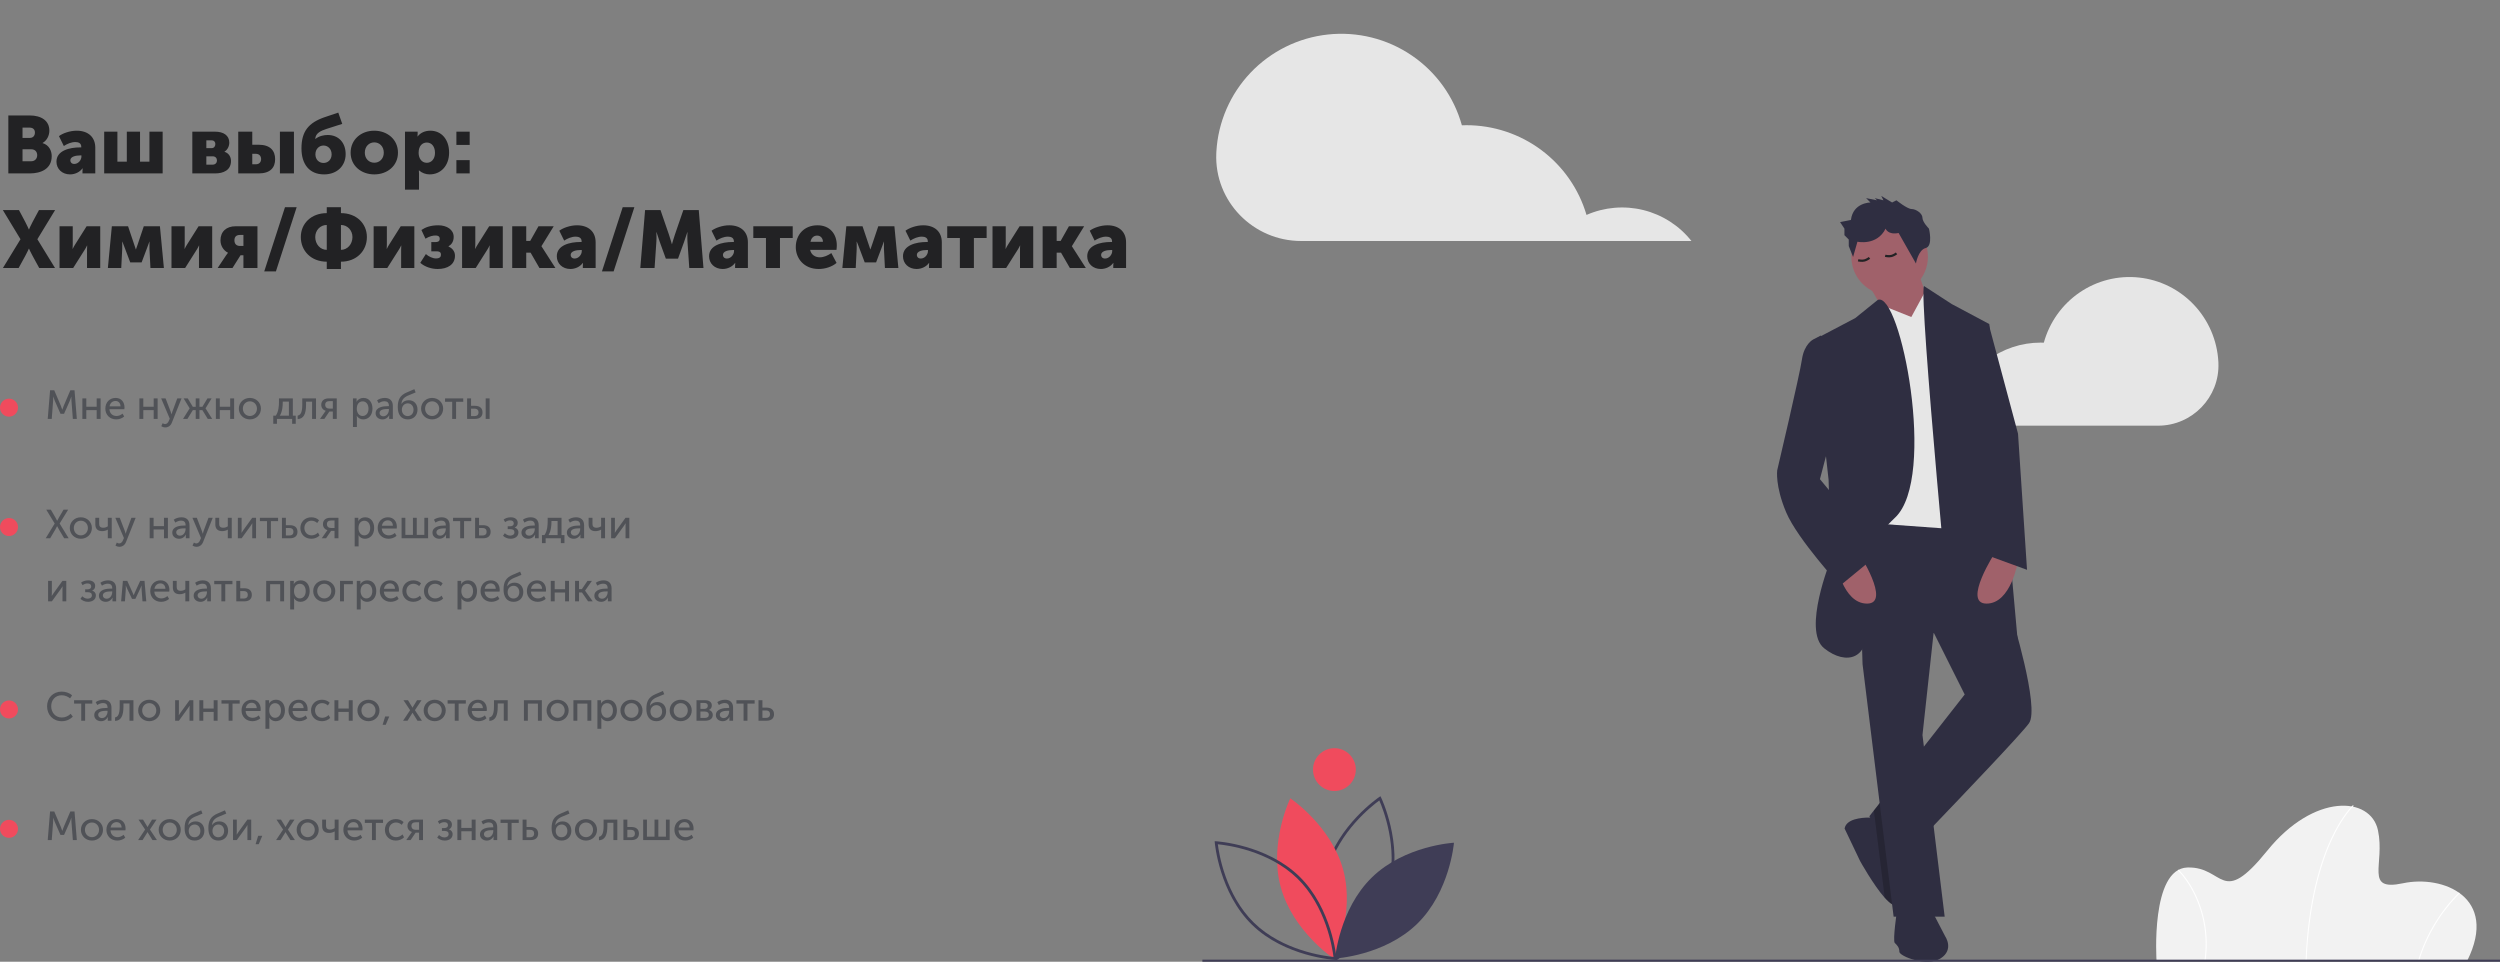 <svg width="1110" height="427" viewBox="0 0 1110 427" fill="none" xmlns="http://www.w3.org/2000/svg">
<rect x="0" y="0" width="1110" height="427" fill="#808080" stroke="none"/>
<path d="M3.7 77H13.168C18.28 77 22.96 74.948 22.96 69.332C22.96 67.064 21.88 64.436 18.928 63.536V63.464C20.872 62.348 21.916 60.152 21.916 57.992C21.916 53.564 18.316 51.26 13.168 51.26H3.7V77ZM10 61.232V56.66H13.132C14.824 56.66 15.508 57.668 15.508 58.856C15.508 60.08 14.824 61.232 13.24 61.232H10ZM10 71.6V66.272H13.816C15.652 66.272 16.516 67.46 16.516 68.9C16.516 70.34 15.616 71.6 13.78 71.6H10ZM25.065 71.78C25.065 74.984 27.549 77.432 31.113 77.432C33.237 77.432 35.397 76.46 36.621 74.732H36.693C36.693 74.732 36.621 75.272 36.621 75.884V77H42.309V65.588C42.309 60.872 39.141 58.028 34.029 58.028C31.005 58.028 27.765 59.216 26.181 60.44L28.341 64.832C29.817 63.86 31.653 63.068 33.453 63.068C34.821 63.068 36.081 63.572 36.081 65.12V65.444H35.541C30.969 65.444 25.065 66.812 25.065 71.78ZM31.221 71.204C31.221 69.512 33.669 69.008 35.577 69.008H36.153V69.512C36.153 71.024 34.785 72.788 32.985 72.788C31.833 72.788 31.221 72.068 31.221 71.204ZM46.26 77H72.216V58.46H66.348V71.78H62.172V58.46H56.304V71.78H52.128V58.46H46.26V77ZM85.389 77H95.505C99.177 77 102.561 75.56 102.561 71.492C102.561 69.872 101.769 68.036 99.645 67.388V67.352C101.049 66.524 101.805 64.868 101.805 63.32C101.805 60.116 99.213 58.46 95.505 58.46H85.389V77ZM91.617 65.768V62.312H93.885C95.109 62.312 95.613 63.068 95.613 63.932C95.613 64.904 95.109 65.768 93.957 65.768H91.617ZM91.617 73.112V69.404H94.389C95.721 69.404 96.333 70.268 96.333 71.276C96.333 72.212 95.685 73.112 94.353 73.112H91.617ZM124.283 77H130.511V58.46H124.283V77ZM105.779 77H114.815C119.999 77 122.159 74.444 122.159 70.664C122.159 66.92 119.999 64.256 114.815 64.256H112.007V58.46H105.779V77ZM112.007 72.932V68.288H113.555C115.139 68.288 115.931 69.332 115.931 70.628C115.931 71.924 115.139 72.932 113.663 72.932H112.007ZM133.85 65.912C133.85 72.716 137.198 77.432 143.894 77.432C149.762 77.432 153.47 73.544 153.47 68.432C153.47 63.464 150.446 59.936 145.478 59.936C143.858 59.936 141.626 60.368 140.042 61.7H139.97C140.078 59.036 142.598 58.028 144.974 57.236L151.958 55.004L150.194 50L144.182 52.016C136.946 54.5 133.85 58.352 133.85 65.912ZM140.042 68.54C140.042 66.128 141.698 64.616 143.642 64.616C145.586 64.616 147.242 66.128 147.242 68.54C147.242 70.916 145.586 72.356 143.642 72.356C141.698 72.356 140.042 70.916 140.042 68.54ZM155.677 67.784C155.677 73.58 160.357 77.432 166.189 77.432C172.021 77.432 176.701 73.58 176.701 67.784C176.701 61.952 172.021 58.028 166.153 58.028C160.357 58.028 155.677 61.952 155.677 67.784ZM161.977 67.784C161.977 64.976 163.921 63.212 166.189 63.212C168.457 63.212 170.401 64.976 170.401 67.784C170.401 70.556 168.457 72.248 166.189 72.248C163.921 72.248 161.977 70.556 161.977 67.784ZM179.818 84.2H186.046V77.252C186.046 76.316 185.974 75.668 185.974 75.668H186.046C187.378 76.82 189.034 77.432 190.762 77.432C195.694 77.432 199.402 73.616 199.402 67.748C199.402 61.988 196.09 58.028 191.05 58.028C188.818 58.028 186.694 58.892 185.434 60.584H185.362C185.362 60.584 185.434 60.008 185.434 59.396V58.46H179.818V84.2ZM185.866 67.856C185.866 64.652 187.63 63.284 189.502 63.284C191.662 63.284 193.138 65.084 193.138 67.856C193.138 70.7 191.446 72.284 189.502 72.284C187.054 72.284 185.866 70.088 185.866 67.856ZM202.636 64.364H208.54V58.46H202.636V64.364ZM202.636 77H208.54V71.096H202.636V77ZM1.288 119H8.272L11.224 113.6C12.124 111.98 12.808 110.396 12.808 110.396H12.88C12.88 110.396 13.564 111.98 14.464 113.6L17.416 119H24.436L16.588 106.22L24.472 93.26H17.308L14.464 98.552C13.564 100.208 12.88 101.864 12.88 101.864H12.808C12.808 101.864 12.088 100.172 11.224 98.552L8.416 93.26H1.252L9.1 106.22L1.288 119ZM26.432 119H32.48L37.628 110.864C37.916 110.36 38.312 109.784 38.636 109.028H38.708C38.636 109.748 38.636 110.468 38.636 110.9V119H44.504V100.46H38.456L33.308 108.632C32.984 109.172 32.624 109.712 32.3 110.468H32.228C32.264 110 32.3 109.28 32.3 108.632V100.46H26.432V119ZM47.894 119H53.834L54.266 110.468C54.338 109.028 54.23 107.3 54.23 107.3H54.302C54.302 107.3 54.986 108.848 55.382 110.036L57.83 116.516H62.87L65.318 110.036C65.786 108.884 66.326 107.3 66.326 107.3H66.398C66.398 107.3 66.326 109.028 66.362 110.468L66.794 119H72.77L71.006 100.46H63.842L61.106 108.596C60.782 109.532 60.35 110.756 60.35 110.756H60.314C60.314 110.756 59.918 109.532 59.594 108.596L56.858 100.46H49.658L47.894 119ZM76.143 119H82.191L87.339 110.864C87.627 110.36 88.023 109.784 88.347 109.028H88.419C88.347 109.748 88.347 110.468 88.347 110.9V119H94.215V100.46H88.167L83.019 108.632C82.695 109.172 82.335 109.712 82.011 110.468H81.939C81.975 110 82.011 109.28 82.011 108.632V100.46H76.143V119ZM96.633 119H103.221L106.785 113.348H108.081V119H114.309V100.46H104.589C100.485 100.46 97.893 102.836 97.893 106.724C97.893 109.1 99.225 111.224 101.241 112.232V112.268C101.241 112.268 100.881 112.628 100.377 113.384L96.633 119ZM106.605 109.208C105.129 109.208 104.085 108.452 104.085 106.688C104.085 104.96 105.129 104.312 106.569 104.312H108.081V109.208H106.605ZM117.319 120.512H122.503L131.719 92H126.535L117.319 120.512ZM133.56 105.248C133.56 111.44 138.204 116.192 145.08 116.192V119.432H151.38V116.192C158.256 116.192 162.9 111.44 162.9 105.248C162.9 99.236 158.256 94.628 151.38 94.628V92H145.08V94.628C138.204 94.628 133.56 99.236 133.56 105.248ZM151.38 110.936V99.884C154.296 99.884 156.492 102.296 156.492 105.248C156.492 108.38 154.296 110.936 151.38 110.936ZM139.968 105.248C139.968 102.296 142.164 99.884 145.08 99.884V110.936C142.164 110.936 139.968 108.38 139.968 105.248ZM165.897 119H171.945L177.093 110.864C177.381 110.36 177.777 109.784 178.101 109.028H178.173C178.101 109.748 178.101 110.468 178.101 110.9V119H183.969V100.46H177.921L172.773 108.632C172.449 109.172 172.089 109.712 171.765 110.468H171.693C171.729 110 171.765 109.28 171.765 108.632V100.46H165.897V119ZM186.603 116.696C188.619 118.496 191.607 119.432 194.343 119.432C198.735 119.432 202.011 117.452 202.011 113.528C202.011 111.368 200.535 110.072 199.131 109.424V109.352C200.247 108.74 201.435 107.48 201.435 105.176C201.435 101.972 198.411 100.028 194.595 100.028C191.211 100.028 188.835 100.928 187.107 102.116L188.907 105.968C190.851 104.816 192.291 104.564 193.299 104.564C194.883 104.564 195.243 105.248 195.243 106.04C195.243 107.192 194.343 107.48 193.371 107.48H191.499V111.584H193.767C195.459 111.584 195.783 112.232 195.783 113.132C195.783 113.996 195.279 114.752 193.551 114.752C192.075 114.752 190.239 113.852 189.087 112.808L186.603 116.696ZM205.166 119H211.214L216.362 110.864C216.65 110.36 217.046 109.784 217.37 109.028H217.442C217.37 109.748 217.37 110.468 217.37 110.9V119H223.238V100.46H217.19L212.042 108.632C211.718 109.172 211.358 109.712 211.034 110.468H210.962C210.998 110 211.034 109.28 211.034 108.632V100.46H205.166V119ZM227.42 119H233.648V112.196H235.592L239.516 119H246.608L240.416 109.352V109.28L245.852 100.46H239.084L235.412 106.976H233.648V100.46H227.42V119ZM247.217 113.78C247.217 116.984 249.701 119.432 253.265 119.432C255.389 119.432 257.549 118.46 258.773 116.732H258.845C258.845 116.732 258.773 117.272 258.773 117.884V119H264.461V107.588C264.461 102.872 261.293 100.028 256.181 100.028C253.157 100.028 249.917 101.216 248.333 102.44L250.493 106.832C251.969 105.86 253.805 105.068 255.605 105.068C256.973 105.068 258.233 105.572 258.233 107.12V107.444H257.693C253.121 107.444 247.217 108.812 247.217 113.78ZM253.373 113.204C253.373 111.512 255.821 111.008 257.729 111.008H258.305V111.512C258.305 113.024 256.937 114.788 255.137 114.788C253.985 114.788 253.373 114.068 253.373 113.204ZM267.26 120.512H272.444L281.66 92H276.476L267.26 120.512ZM284.294 119H290.63L291.422 107.408C291.566 105.464 291.422 103.088 291.422 103.088H291.494C291.494 103.088 292.358 105.788 292.934 107.408L295.634 114.86H301.034L303.734 107.408C304.31 105.788 305.174 103.088 305.174 103.088H305.246C305.246 103.088 305.102 105.464 305.246 107.408L306.038 119H312.338L310.25 93.26H303.41L299.666 104.132C299.09 105.788 298.37 108.38 298.37 108.38H298.298C298.298 108.38 297.578 105.788 297.002 104.132L293.258 93.26H286.418L284.294 119ZM314.822 113.78C314.822 116.984 317.306 119.432 320.87 119.432C322.994 119.432 325.154 118.46 326.378 116.732H326.45C326.45 116.732 326.378 117.272 326.378 117.884V119H332.066V107.588C332.066 102.872 328.898 100.028 323.786 100.028C320.762 100.028 317.522 101.216 315.938 102.44L318.098 106.832C319.574 105.86 321.41 105.068 323.21 105.068C324.578 105.068 325.838 105.572 325.838 107.12V107.444H325.298C320.726 107.444 314.822 108.812 314.822 113.78ZM320.978 113.204C320.978 111.512 323.426 111.008 325.334 111.008H325.91V111.512C325.91 113.024 324.542 114.788 322.742 114.788C321.59 114.788 320.978 114.068 320.978 113.204ZM340.086 119H346.314V105.68H351.966V100.46H334.47V105.68H340.086V119ZM353.325 109.712C353.325 114.644 356.889 119.432 363.513 119.432C366.357 119.432 369.417 118.46 371.433 116.732L369.129 112.376C367.617 113.384 365.853 114.248 364.017 114.248C362.037 114.248 360.165 113.204 359.697 110.936H371.397C371.469 110.288 371.541 109.64 371.541 108.992C371.541 103.844 368.445 100.028 362.973 100.028C356.997 100.028 353.325 104.276 353.325 109.712ZM359.841 107.372C360.165 105.896 361.029 104.6 362.829 104.6C364.413 104.6 365.385 105.86 365.385 107.372H359.841ZM374.003 119H379.943L380.375 110.468C380.447 109.028 380.339 107.3 380.339 107.3H380.411C380.411 107.3 381.095 108.848 381.491 110.036L383.939 116.516H388.979L391.427 110.036C391.895 108.884 392.435 107.3 392.435 107.3H392.507C392.507 107.3 392.435 109.028 392.471 110.468L392.903 119H398.879L397.115 100.46H389.951L387.215 108.596C386.891 109.532 386.459 110.756 386.459 110.756H386.423C386.423 110.756 386.027 109.532 385.703 108.596L382.967 100.46H375.767L374.003 119ZM400.92 113.78C400.92 116.984 403.404 119.432 406.968 119.432C409.092 119.432 411.252 118.46 412.476 116.732H412.548C412.548 116.732 412.476 117.272 412.476 117.884V119H418.164V107.588C418.164 102.872 414.996 100.028 409.884 100.028C406.86 100.028 403.62 101.216 402.036 102.44L404.196 106.832C405.672 105.86 407.508 105.068 409.308 105.068C410.676 105.068 411.936 105.572 411.936 107.12V107.444H411.396C406.824 107.444 400.92 108.812 400.92 113.78ZM407.076 113.204C407.076 111.512 409.524 111.008 411.432 111.008H412.008V111.512C412.008 113.024 410.64 114.788 408.84 114.788C407.688 114.788 407.076 114.068 407.076 113.204ZM426.183 119H432.411V105.68H438.063V100.46H420.567V105.68H426.183V119ZM440.678 119H446.726L451.874 110.864C452.162 110.36 452.558 109.784 452.882 109.028H452.954C452.882 109.748 452.882 110.468 452.882 110.9V119H458.75V100.46H452.702L447.554 108.632C447.23 109.172 446.87 109.712 446.546 110.468H446.474C446.51 110 446.546 109.28 446.546 108.632V100.46H440.678V119ZM462.932 119H469.16V112.196H471.104L475.028 119H482.12L475.928 109.352V109.28L481.364 100.46H474.596L470.924 106.976H469.16V100.46H462.932V119ZM482.729 113.78C482.729 116.984 485.213 119.432 488.777 119.432C490.901 119.432 493.061 118.46 494.285 116.732H494.357C494.357 116.732 494.285 117.272 494.285 117.884V119H499.973V107.588C499.973 102.872 496.805 100.028 491.693 100.028C488.669 100.028 485.429 101.216 483.845 102.44L486.005 106.832C487.481 105.86 489.317 105.068 491.117 105.068C492.485 105.068 493.745 105.572 493.745 107.12V107.444H493.205C488.633 107.444 482.729 108.812 482.729 113.78ZM488.885 113.204C488.885 111.512 491.333 111.008 493.241 111.008H493.817V111.512C493.817 113.024 492.449 114.788 490.649 114.788C489.497 114.788 488.885 114.068 488.885 113.204Z" fill="#222224"/>
<circle cx="4" cy="181" r="4" fill="#F04B5D"/>
<circle cx="4" cy="234" r="4" fill="#F04B5D"/>
<circle cx="4" cy="315" r="4" fill="#F04B5D"/>
<circle cx="4" cy="368" r="4" fill="#F04B5D"/>
<path d="M21.188 186H22.97L23.582 177.99C23.654 177.216 23.618 176.082 23.618 176.082H23.654C23.654 176.082 24.05 177.306 24.338 177.99L26.858 183.714H28.442L30.98 177.99C31.268 177.288 31.664 176.118 31.664 176.118H31.7C31.7 176.118 31.664 177.216 31.736 177.99L32.348 186H34.112L33.086 173.292H31.232L28.298 180.168C28.01 180.87 27.668 181.878 27.668 181.878H27.632C27.632 181.878 27.308 180.87 27.02 180.168L24.086 173.292H22.232L21.188 186ZM36.573 186H38.319V182.094H42.927V186H44.673V176.892H42.927V180.6H38.319V176.892H36.573V186ZM46.772 181.446C46.772 184.146 48.752 186.216 51.614 186.216C52.874 186.216 54.26 185.73 55.142 184.92L54.404 183.642C53.684 184.29 52.694 184.704 51.722 184.704C50.084 184.704 48.68 183.642 48.59 181.68H55.214C55.25 181.428 55.286 181.176 55.286 180.942C55.286 178.602 53.918 176.676 51.344 176.676C48.752 176.676 46.772 178.548 46.772 181.446ZM48.644 180.42C48.896 178.908 49.958 178.026 51.308 178.026C52.496 178.026 53.468 178.854 53.522 180.42H48.644ZM61.885 186H63.631V182.094H68.239V186H69.985V176.892H68.239V180.6H63.631V176.892H61.885V186ZM72.228 187.89L71.616 189.222C71.616 189.222 72.354 189.78 73.362 189.78C74.64 189.78 75.774 189.06 76.314 187.638L80.598 176.892H78.708L76.494 182.868C76.332 183.336 76.188 183.948 76.188 183.948H76.152C76.152 183.948 75.99 183.3 75.81 182.85L73.524 176.892H71.562L75.378 185.892L74.928 186.936C74.586 187.764 73.992 188.286 73.272 188.286C72.732 188.286 72.228 187.89 72.228 187.89ZM81.267 186H83.211L85.605 182.112H86.901V186H88.557V182.112H89.871L92.247 186H94.209L91.275 181.32V181.284L93.939 176.892H92.103L89.853 180.618H88.557V176.892H86.901V180.618H85.605L83.373 176.892H81.519L84.201 181.284V181.32L81.267 186ZM95.846 186H97.592V182.094H102.2V186H103.946V176.892H102.2V180.6H97.592V176.892H95.846V186ZM106.045 181.428C106.045 184.2 108.241 186.216 110.959 186.216C113.659 186.216 115.855 184.2 115.855 181.428C115.855 178.674 113.659 176.676 110.941 176.676C108.241 176.676 106.045 178.674 106.045 181.428ZM107.827 181.428C107.827 179.538 109.231 178.188 110.959 178.188C112.669 178.188 114.091 179.538 114.091 181.428C114.091 183.336 112.669 184.704 110.959 184.704C109.231 184.704 107.827 183.336 107.827 181.428ZM124.241 184.56C125.393 182.76 125.537 180.168 125.537 178.8V178.314H128.273V184.56H124.241ZM121.325 184.56V188.16H122.963V186H129.713V188.16H131.315V184.56H130.019V176.892H123.863V178.566C123.863 179.97 123.719 182.814 122.441 184.56H121.325ZM132.157 186.09C134.839 185.946 135.883 183.822 135.883 179.7V178.332H138.565V186H140.311V176.892H134.209V179.7C134.209 182.994 133.489 184.326 132.157 184.524V186.09ZM142.09 186H144.016L146.248 182.706H147.778V186H149.524V176.892H145.888C143.962 176.892 142.63 177.882 142.63 179.754C142.63 181.14 143.566 182.112 144.61 182.4V182.418C144.61 182.418 144.394 182.652 144.196 182.976L142.09 186ZM146.266 181.428C145.204 181.428 144.394 180.87 144.394 179.736C144.394 178.566 145.15 178.098 146.32 178.098H147.778V181.428H146.266ZM156.719 189.6H158.465V185.46C158.465 184.992 158.393 184.668 158.393 184.668H158.429C159.059 185.64 160.103 186.216 161.255 186.216C163.649 186.216 165.377 184.344 165.377 181.446C165.377 178.62 163.847 176.676 161.381 176.676C160.049 176.676 158.897 177.288 158.321 178.386H158.285C158.285 178.386 158.339 178.08 158.339 177.702V176.892H156.719V189.6ZM158.411 181.482C158.411 179.178 159.671 178.206 161.039 178.206C162.551 178.206 163.613 179.484 163.613 181.464C163.613 183.534 162.425 184.704 160.985 184.704C159.311 184.704 158.411 183.102 158.411 181.482ZM166.774 183.516C166.774 185.226 168.232 186.216 169.816 186.216C171.166 186.216 172.282 185.406 172.804 184.362H172.84C172.84 184.362 172.786 184.668 172.786 185.082V186H174.424V180.24C174.424 177.936 173.11 176.676 170.824 176.676C169.546 176.676 168.16 177.144 167.422 177.756L168.124 179.034C168.862 178.512 169.78 178.152 170.68 178.152C171.814 178.152 172.678 178.656 172.678 180.15V180.33H172.21C170.32 180.33 166.774 180.654 166.774 183.516ZM168.52 183.372C168.52 181.698 170.932 181.59 172.228 181.59H172.678V181.932C172.678 183.282 171.76 184.83 170.23 184.83C169.096 184.83 168.52 184.092 168.52 183.372ZM176.608 180.762C176.608 183.912 177.994 186.216 181.072 186.216C183.646 186.216 185.374 184.416 185.374 181.896C185.374 179.322 183.79 177.702 181.504 177.702C180.298 177.702 179.092 178.098 178.282 179.322H178.246C178.372 177.576 179.236 176.514 181.054 175.686L184.546 174.228L183.97 172.788L180.712 174.192C177.544 175.524 176.608 177.504 176.608 180.762ZM178.426 181.896C178.426 180.294 179.524 179.088 181.072 179.088C182.44 179.088 183.61 180.15 183.61 181.932C183.61 183.696 182.44 184.74 181 184.74C179.596 184.74 178.426 183.696 178.426 181.896ZM186.957 181.428C186.957 184.2 189.153 186.216 191.871 186.216C194.571 186.216 196.767 184.2 196.767 181.428C196.767 178.674 194.571 176.676 191.853 176.676C189.153 176.676 186.957 178.674 186.957 181.428ZM188.739 181.428C188.739 179.538 190.143 178.188 191.871 178.188C193.581 178.188 195.003 179.538 195.003 181.428C195.003 183.336 193.581 184.704 191.871 184.704C190.143 184.704 188.739 183.336 188.739 181.428ZM200.769 186H202.497V178.386H205.683V176.892H197.601V178.386H200.769V186ZM215.641 186H217.387V176.892H215.641V186ZM207.397 186H210.907C213.193 186 214.237 184.83 214.237 183.12C214.237 181.05 212.815 180.186 210.925 180.186H209.143V176.892H207.397V186ZM209.143 184.74V181.446H210.655C211.915 181.446 212.473 182.13 212.473 183.102C212.473 184.056 211.933 184.74 210.673 184.74H209.143Z" fill="#505257"/>
<path d="M20.288 239H22.268L24.572 235.094C24.968 234.392 25.346 233.636 25.346 233.636H25.382C25.382 233.636 25.778 234.392 26.174 235.094L28.496 239H30.494L26.48 232.448L30.26 226.292H28.208L26.192 229.73C25.778 230.432 25.4 231.206 25.4 231.206H25.364C25.364 231.206 24.95 230.414 24.572 229.73L22.574 226.292H20.54L24.284 232.448L20.288 239ZM30.986 234.428C30.986 237.2 33.182 239.216 35.901 239.216C38.6 239.216 40.797 237.2 40.797 234.428C40.797 231.674 38.6 229.676 35.883 229.676C33.182 229.676 30.986 231.674 30.986 234.428ZM32.769 234.428C32.769 232.538 34.172 231.188 35.901 231.188C37.611 231.188 39.032 232.538 39.032 234.428C39.032 236.336 37.611 237.704 35.901 237.704C34.172 237.704 32.769 236.336 32.769 234.428ZM45.385 235.832C46.285 235.832 47.275 235.526 47.851 235.166H47.887C47.887 235.166 47.869 235.454 47.869 235.706V239H49.615V229.892H47.869V233.672C47.491 233.942 46.753 234.32 45.853 234.32C44.359 234.32 44.035 233.51 44.035 232.61V229.892H42.325V232.862C42.325 234.806 43.441 235.832 45.385 235.832ZM51.873 240.89L51.261 242.222C51.261 242.222 51.999 242.78 53.007 242.78C54.285 242.78 55.419 242.06 55.959 240.638L60.243 229.892H58.353L56.139 235.868C55.977 236.336 55.833 236.948 55.833 236.948H55.797C55.797 236.948 55.635 236.3 55.455 235.85L53.169 229.892H51.207L55.023 238.892L54.573 239.936C54.231 240.764 53.637 241.286 52.917 241.286C52.377 241.286 51.873 240.89 51.873 240.89ZM66.456 239H68.201V235.094H72.809V239H74.555V229.892H72.809V233.6H68.201V229.892H66.456V239ZM76.492 236.516C76.492 238.226 77.95 239.216 79.534 239.216C80.884 239.216 82 238.406 82.522 237.362H82.558C82.558 237.362 82.504 237.668 82.504 238.082V239H84.142V233.24C84.142 230.936 82.828 229.676 80.542 229.676C79.264 229.676 77.878 230.144 77.14 230.756L77.842 232.034C78.58 231.512 79.498 231.152 80.398 231.152C81.532 231.152 82.396 231.656 82.396 233.15V233.33H81.928C80.038 233.33 76.492 233.654 76.492 236.516ZM78.238 236.372C78.238 234.698 80.65 234.59 81.946 234.59H82.396V234.932C82.396 236.282 81.478 237.83 79.948 237.83C78.814 237.83 78.238 237.092 78.238 236.372ZM86.097 240.89L85.485 242.222C85.485 242.222 86.223 242.78 87.231 242.78C88.509 242.78 89.643 242.06 90.183 240.638L94.467 229.892H92.577L90.363 235.868C90.201 236.336 90.057 236.948 90.057 236.948H90.021C90.021 236.948 89.859 236.3 89.679 235.85L87.393 229.892H85.431L89.247 238.892L88.797 239.936C88.455 240.764 87.861 241.286 87.141 241.286C86.601 241.286 86.097 240.89 86.097 240.89ZM98.664 235.832C99.564 235.832 100.554 235.526 101.13 235.166H101.166C101.166 235.166 101.148 235.454 101.148 235.706V239H102.894V229.892H101.148V233.672C100.77 233.942 100.032 234.32 99.132 234.32C97.638 234.32 97.314 233.51 97.314 232.61V229.892H95.604V232.862C95.604 234.806 96.72 235.832 98.664 235.832ZM105.602 239H107.276L111.218 233.564C111.506 233.132 111.956 232.52 112.01 232.358H112.046C112.046 232.502 111.992 233.132 111.992 233.564V239H113.684V229.892H111.992L108.068 235.328C107.762 235.76 107.33 236.39 107.258 236.552H107.222C107.24 236.462 107.276 235.814 107.276 235.328V229.892H105.602V239ZM118.556 239H120.284V231.386H123.47V229.892H115.388V231.386H118.556V239ZM125.184 239H128.73C131.034 239 132.078 237.83 132.078 236.12C132.078 234.05 130.656 233.186 128.766 233.186H126.93V229.892H125.184V239ZM126.93 237.74V234.446H128.496C129.756 234.446 130.296 235.13 130.296 236.102C130.296 237.056 129.756 237.74 128.496 237.74H126.93ZM133.361 234.446C133.361 237.182 135.359 239.216 138.239 239.216C139.661 239.216 141.047 238.64 141.875 237.758L141.173 236.48C140.471 237.218 139.373 237.704 138.365 237.704C136.475 237.704 135.143 236.282 135.143 234.428C135.143 232.574 136.475 231.188 138.311 231.188C139.265 231.188 140.219 231.62 140.831 232.232L141.659 231.008C140.795 230.09 139.445 229.676 138.239 229.676C135.377 229.676 133.361 231.746 133.361 234.446ZM142.846 239H144.772L147.004 235.706H148.534V239H150.28V229.892H146.644C144.718 229.892 143.386 230.882 143.386 232.754C143.386 234.14 144.322 235.112 145.366 235.4V235.418C145.366 235.418 145.15 235.652 144.952 235.976L142.846 239ZM147.022 234.428C145.96 234.428 145.15 233.87 145.15 232.736C145.15 231.566 145.906 231.098 147.076 231.098H148.534V234.428H147.022ZM157.475 242.6H159.221V238.46C159.221 237.992 159.149 237.668 159.149 237.668H159.185C159.815 238.64 160.859 239.216 162.011 239.216C164.405 239.216 166.133 237.344 166.133 234.446C166.133 231.62 164.603 229.676 162.137 229.676C160.805 229.676 159.653 230.288 159.077 231.386H159.041C159.041 231.386 159.095 231.08 159.095 230.702V229.892H157.475V242.6ZM159.167 234.482C159.167 232.178 160.427 231.206 161.795 231.206C163.307 231.206 164.369 232.484 164.369 234.464C164.369 236.534 163.181 237.704 161.741 237.704C160.067 237.704 159.167 236.102 159.167 234.482ZM167.692 234.446C167.692 237.146 169.672 239.216 172.534 239.216C173.794 239.216 175.18 238.73 176.062 237.92L175.324 236.642C174.604 237.29 173.614 237.704 172.642 237.704C171.004 237.704 169.6 236.642 169.51 234.68H176.134C176.17 234.428 176.206 234.176 176.206 233.942C176.206 231.602 174.838 229.676 172.264 229.676C169.672 229.676 167.692 231.548 167.692 234.446ZM169.564 233.42C169.816 231.908 170.878 231.026 172.228 231.026C173.416 231.026 174.388 231.854 174.442 233.42H169.564ZM178.305 239H190.077V229.892H188.403V237.488H185.037V229.892H183.345V237.488H179.979V229.892H178.305V239ZM192.016 236.516C192.016 238.226 193.474 239.216 195.058 239.216C196.408 239.216 197.524 238.406 198.046 237.362H198.082C198.082 237.362 198.028 237.668 198.028 238.082V239H199.666V233.24C199.666 230.936 198.352 229.676 196.066 229.676C194.788 229.676 193.402 230.144 192.664 230.756L193.366 232.034C194.104 231.512 195.022 231.152 195.922 231.152C197.056 231.152 197.92 231.656 197.92 233.15V233.33H197.452C195.562 233.33 192.016 233.654 192.016 236.516ZM193.762 236.372C193.762 234.698 196.174 234.59 197.47 234.59H197.92V234.932C197.92 236.282 197.002 237.83 195.472 237.83C194.338 237.83 193.762 237.092 193.762 236.372ZM204.319 239H206.047V231.386H209.233V229.892H201.151V231.386H204.319V239ZM210.948 239H214.494C216.798 239 217.842 237.83 217.842 236.12C217.842 234.05 216.42 233.186 214.53 233.186H212.694V229.892H210.948V239ZM212.694 237.74V234.446H214.26C215.52 234.446 216.06 235.13 216.06 236.102C216.06 237.056 215.52 237.74 214.26 237.74H212.694ZM223.337 237.884C224.093 238.604 225.281 239.216 226.685 239.216C228.557 239.216 230.177 238.262 230.177 236.39C230.177 235.22 229.457 234.536 228.539 234.248V234.212C229.259 233.906 229.871 233.276 229.871 232.142C229.871 230.522 228.521 229.676 226.793 229.676C225.353 229.676 224.327 230.144 223.625 230.666L224.273 231.836C224.975 231.314 225.695 231.044 226.487 231.044C227.495 231.044 228.107 231.512 228.107 232.358C228.107 233.276 227.405 233.672 226.379 233.672H225.425V234.932H226.541C227.819 234.932 228.413 235.436 228.413 236.318C228.413 237.308 227.567 237.812 226.523 237.812C225.425 237.812 224.561 237.164 224.147 236.732L223.337 237.884ZM231.531 236.516C231.531 238.226 232.99 239.216 234.574 239.216C235.924 239.216 237.04 238.406 237.562 237.362H237.598C237.598 237.362 237.544 237.668 237.544 238.082V239H239.182V233.24C239.182 230.936 237.868 229.676 235.582 229.676C234.304 229.676 232.918 230.144 232.18 230.756L232.882 232.034C233.62 231.512 234.538 231.152 235.438 231.152C236.572 231.152 237.436 231.656 237.436 233.15V233.33H236.968C235.078 233.33 231.531 233.654 231.531 236.516ZM233.278 236.372C233.278 234.698 235.689 234.59 236.986 234.59H237.436V234.932C237.436 236.282 236.518 237.83 234.988 237.83C233.854 237.83 233.278 237.092 233.278 236.372ZM243.544 237.56C244.696 235.76 244.84 233.168 244.84 231.8V231.314H247.576V237.56H243.544ZM240.628 237.56V241.16H242.266V239H249.016V241.16H250.618V237.56H249.322V229.892H243.166V231.566C243.166 232.97 243.022 235.814 241.744 237.56H240.628ZM251.694 236.516C251.694 238.226 253.152 239.216 254.736 239.216C256.086 239.216 257.202 238.406 257.724 237.362H257.76C257.76 237.362 257.706 237.668 257.706 238.082V239H259.344V233.24C259.344 230.936 258.03 229.676 255.744 229.676C254.466 229.676 253.08 230.144 252.342 230.756L253.044 232.034C253.782 231.512 254.7 231.152 255.6 231.152C256.734 231.152 257.598 231.656 257.598 233.15V233.33H257.13C255.24 233.33 251.694 233.654 251.694 236.516ZM253.44 236.372C253.44 234.698 255.852 234.59 257.148 234.59H257.598V234.932C257.598 236.282 256.68 237.83 255.15 237.83C254.016 237.83 253.44 237.092 253.44 236.372ZM264.408 235.832C265.308 235.832 266.298 235.526 266.874 235.166H266.91C266.91 235.166 266.892 235.454 266.892 235.706V239H268.638V229.892H266.892V233.672C266.514 233.942 265.776 234.32 264.876 234.32C263.382 234.32 263.058 233.51 263.058 232.61V229.892H261.348V232.862C261.348 234.806 262.464 235.832 264.408 235.832ZM271.346 239H273.02L276.962 233.564C277.25 233.132 277.7 232.52 277.754 232.358H277.79C277.79 232.502 277.736 233.132 277.736 233.564V239H279.428V229.892H277.736L273.812 235.328C273.506 235.76 273.074 236.39 273.002 236.552H272.966C272.984 236.462 273.02 235.814 273.02 235.328V229.892H271.346V239ZM21.35 267H23.024L26.966 261.564C27.254 261.132 27.704 260.52 27.758 260.358H27.794C27.794 260.502 27.74 261.132 27.74 261.564V267H29.432V257.892H27.74L23.816 263.328C23.51 263.76 23.078 264.39 23.006 264.552H22.97C22.988 264.462 23.024 263.814 23.024 263.328V257.892H21.35V267ZM35.726 265.884C36.482 266.604 37.67 267.216 39.074 267.216C40.946 267.216 42.566 266.262 42.566 264.39C42.566 263.22 41.846 262.536 40.928 262.248V262.212C41.648 261.906 42.26 261.276 42.26 260.142C42.26 258.522 40.91 257.676 39.182 257.676C37.742 257.676 36.716 258.144 36.014 258.666L36.662 259.836C37.364 259.314 38.084 259.044 38.876 259.044C39.884 259.044 40.496 259.512 40.496 260.358C40.496 261.276 39.794 261.672 38.768 261.672H37.814V262.932H38.93C40.208 262.932 40.802 263.436 40.802 264.318C40.802 265.308 39.956 265.812 38.912 265.812C37.814 265.812 36.95 265.164 36.536 264.732L35.726 265.884ZM43.92 264.516C43.92 266.226 45.378 267.216 46.962 267.216C48.312 267.216 49.428 266.406 49.95 265.362H49.986C49.986 265.362 49.932 265.668 49.932 266.082V267H51.57V261.24C51.57 258.936 50.256 257.676 47.97 257.676C46.692 257.676 45.306 258.144 44.568 258.756L45.27 260.034C46.008 259.512 46.926 259.152 47.826 259.152C48.96 259.152 49.824 259.656 49.824 261.15V261.33H49.356C47.466 261.33 43.92 261.654 43.92 264.516ZM45.666 264.372C45.666 262.698 48.078 262.59 49.374 262.59H49.824V262.932C49.824 264.282 48.906 265.83 47.376 265.83C46.242 265.83 45.666 265.092 45.666 264.372ZM53.773 267H55.465L55.861 261.582C55.897 261.042 55.843 260.016 55.843 260.016H55.879C55.879 260.016 56.167 260.7 56.455 261.366L58.615 265.902H60.109L62.269 261.348C62.611 260.646 62.845 260.016 62.845 260.016H62.881C62.881 260.016 62.845 261.042 62.863 261.582L63.259 267H64.951L64.159 257.892H62.251L59.875 263.04C59.641 263.598 59.371 264.264 59.371 264.264H59.335C59.335 264.264 59.083 263.58 58.831 263.04L56.509 257.892H54.565L53.773 267ZM66.705 262.446C66.705 265.146 68.685 267.216 71.547 267.216C72.807 267.216 74.193 266.73 75.075 265.92L74.337 264.642C73.617 265.29 72.627 265.704 71.655 265.704C70.017 265.704 68.613 264.642 68.523 262.68H75.147C75.183 262.428 75.219 262.176 75.219 261.942C75.219 259.602 73.851 257.676 71.277 257.676C68.685 257.676 66.705 259.548 66.705 262.446ZM68.577 261.42C68.829 259.908 69.891 259.026 71.241 259.026C72.429 259.026 73.401 259.854 73.455 261.42H68.577ZM79.803 263.832C80.703 263.832 81.693 263.526 82.269 263.166H82.305C82.305 263.166 82.287 263.454 82.287 263.706V267H84.033V257.892H82.287V261.672C81.909 261.942 81.171 262.32 80.271 262.32C78.777 262.32 78.453 261.51 78.453 260.61V257.892H76.743V260.862C76.743 262.806 77.859 263.832 79.803 263.832ZM85.985 264.516C85.985 266.226 87.443 267.216 89.027 267.216C90.377 267.216 91.493 266.406 92.015 265.362H92.051C92.051 265.362 91.997 265.668 91.997 266.082V267H93.635V261.24C93.635 258.936 92.321 257.676 90.035 257.676C88.757 257.676 87.371 258.144 86.633 258.756L87.335 260.034C88.073 259.512 88.991 259.152 89.891 259.152C91.025 259.152 91.889 259.656 91.889 261.15V261.33H91.421C89.531 261.33 85.985 261.654 85.985 264.516ZM87.731 264.372C87.731 262.698 90.143 262.59 91.439 262.59H91.889V262.932C91.889 264.282 90.971 265.83 89.441 265.83C88.307 265.83 87.731 265.092 87.731 264.372ZM98.288 267H100.016V259.386H103.202V257.892H95.12V259.386H98.288V267ZM104.916 267H108.462C110.766 267 111.81 265.83 111.81 264.12C111.81 262.05 110.388 261.186 108.498 261.186H106.662V257.892H104.916V267ZM106.662 265.74V262.446H108.228C109.488 262.446 110.028 263.13 110.028 264.102C110.028 265.056 109.488 265.74 108.228 265.74H106.662ZM118.188 267H119.934V259.386H124.398V267H126.144V257.892H118.188V267ZM128.84 270.6H130.586V266.46C130.586 265.992 130.514 265.668 130.514 265.668H130.55C131.18 266.64 132.224 267.216 133.376 267.216C135.77 267.216 137.498 265.344 137.498 262.446C137.498 259.62 135.968 257.676 133.502 257.676C132.17 257.676 131.018 258.288 130.442 259.386H130.406C130.406 259.386 130.46 259.08 130.46 258.702V257.892H128.84V270.6ZM130.532 262.482C130.532 260.178 131.792 259.206 133.16 259.206C134.672 259.206 135.734 260.484 135.734 262.464C135.734 264.534 134.546 265.704 133.106 265.704C131.432 265.704 130.532 264.102 130.532 262.482ZM139.057 262.428C139.057 265.2 141.253 267.216 143.971 267.216C146.671 267.216 148.867 265.2 148.867 262.428C148.867 259.674 146.671 257.676 143.953 257.676C141.253 257.676 139.057 259.674 139.057 262.428ZM140.839 262.428C140.839 260.538 142.243 259.188 143.971 259.188C145.681 259.188 147.103 260.538 147.103 262.428C147.103 264.336 145.681 265.704 143.971 265.704C142.243 265.704 140.839 264.336 140.839 262.428ZM150.971 267H152.717V259.386H156.677V257.892H150.971V267ZM158.407 270.6H160.153V266.46C160.153 265.992 160.081 265.668 160.081 265.668H160.117C160.747 266.64 161.791 267.216 162.943 267.216C165.337 267.216 167.065 265.344 167.065 262.446C167.065 259.62 165.535 257.676 163.069 257.676C161.737 257.676 160.585 258.288 160.009 259.386H159.973C159.973 259.386 160.027 259.08 160.027 258.702V257.892H158.407V270.6ZM160.099 262.482C160.099 260.178 161.359 259.206 162.727 259.206C164.239 259.206 165.301 260.484 165.301 262.464C165.301 264.534 164.113 265.704 162.673 265.704C160.999 265.704 160.099 264.102 160.099 262.482ZM168.623 262.446C168.623 265.146 170.603 267.216 173.465 267.216C174.725 267.216 176.111 266.73 176.993 265.92L176.255 264.642C175.535 265.29 174.545 265.704 173.573 265.704C171.935 265.704 170.531 264.642 170.441 262.68H177.065C177.101 262.428 177.137 262.176 177.137 261.942C177.137 259.602 175.769 257.676 173.195 257.676C170.603 257.676 168.623 259.548 168.623 262.446ZM170.495 261.42C170.747 259.908 171.809 259.026 173.159 259.026C174.347 259.026 175.319 259.854 175.373 261.42H170.495ZM178.643 262.446C178.643 265.182 180.641 267.216 183.521 267.216C184.943 267.216 186.329 266.64 187.157 265.758L186.455 264.48C185.753 265.218 184.655 265.704 183.647 265.704C181.757 265.704 180.425 264.282 180.425 262.428C180.425 260.574 181.757 259.188 183.593 259.188C184.547 259.188 185.501 259.62 186.113 260.232L186.941 259.008C186.077 258.09 184.727 257.676 183.521 257.676C180.659 257.676 178.643 259.746 178.643 262.446ZM188.24 262.446C188.24 265.182 190.238 267.216 193.118 267.216C194.54 267.216 195.926 266.64 196.754 265.758L196.052 264.48C195.35 265.218 194.252 265.704 193.244 265.704C191.354 265.704 190.022 264.282 190.022 262.428C190.022 260.574 191.354 259.188 193.19 259.188C194.144 259.188 195.098 259.62 195.71 260.232L196.538 259.008C195.674 258.09 194.324 257.676 193.118 257.676C190.256 257.676 188.24 259.746 188.24 262.446ZM203.143 270.6H204.889V266.46C204.889 265.992 204.817 265.668 204.817 265.668H204.853C205.483 266.64 206.527 267.216 207.679 267.216C210.073 267.216 211.801 265.344 211.801 262.446C211.801 259.62 210.271 257.676 207.805 257.676C206.473 257.676 205.321 258.288 204.745 259.386H204.709C204.709 259.386 204.763 259.08 204.763 258.702V257.892H203.143V270.6ZM204.835 262.482C204.835 260.178 206.095 259.206 207.463 259.206C208.975 259.206 210.037 260.484 210.037 262.464C210.037 264.534 208.849 265.704 207.409 265.704C205.735 265.704 204.835 264.102 204.835 262.482ZM213.36 262.446C213.36 265.146 215.34 267.216 218.202 267.216C219.462 267.216 220.848 266.73 221.73 265.92L220.992 264.642C220.272 265.29 219.282 265.704 218.31 265.704C216.672 265.704 215.268 264.642 215.178 262.68H221.802C221.838 262.428 221.874 262.176 221.874 261.942C221.874 259.602 220.506 257.676 217.932 257.676C215.34 257.676 213.36 259.548 213.36 262.446ZM215.232 261.42C215.484 259.908 216.546 259.026 217.896 259.026C219.084 259.026 220.056 259.854 220.11 261.42H215.232ZM223.577 261.762C223.577 264.912 224.963 267.216 228.041 267.216C230.615 267.216 232.343 265.416 232.343 262.896C232.343 260.322 230.759 258.702 228.473 258.702C227.267 258.702 226.061 259.098 225.251 260.322H225.215C225.341 258.576 226.205 257.514 228.023 256.686L231.515 255.228L230.939 253.788L227.681 255.192C224.513 256.524 223.577 258.504 223.577 261.762ZM225.395 262.896C225.395 261.294 226.493 260.088 228.041 260.088C229.409 260.088 230.579 261.15 230.579 262.932C230.579 264.696 229.409 265.74 227.969 265.74C226.565 265.74 225.395 264.696 225.395 262.896ZM233.926 262.446C233.926 265.146 235.906 267.216 238.768 267.216C240.028 267.216 241.414 266.73 242.296 265.92L241.558 264.642C240.838 265.29 239.848 265.704 238.876 265.704C237.238 265.704 235.834 264.642 235.744 262.68H242.368C242.404 262.428 242.44 262.176 242.44 261.942C242.44 259.602 241.072 257.676 238.498 257.676C235.906 257.676 233.926 259.548 233.926 262.446ZM235.798 261.42C236.05 259.908 237.112 259.026 238.462 259.026C239.65 259.026 240.622 259.854 240.676 261.42H235.798ZM244.539 267H246.285V263.094H250.893V267H252.639V257.892H250.893V261.6H246.285V257.892H244.539V267ZM255.332 267H257.078V263.058H258.392L261.11 267H263.18L259.778 262.266V262.23L262.82 257.892H260.84L258.356 261.564H257.078V257.892H255.332V267ZM263.893 264.516C263.893 266.226 265.351 267.216 266.935 267.216C268.285 267.216 269.401 266.406 269.923 265.362H269.959C269.959 265.362 269.905 265.668 269.905 266.082V267H271.543V261.24C271.543 258.936 270.229 257.676 267.943 257.676C266.665 257.676 265.279 258.144 264.541 258.756L265.243 260.034C265.981 259.512 266.899 259.152 267.799 259.152C268.933 259.152 269.797 259.656 269.797 261.15V261.33H269.329C267.439 261.33 263.893 261.654 263.893 264.516ZM265.639 264.372C265.639 262.698 268.051 262.59 269.347 262.59H269.797V262.932C269.797 264.282 268.879 265.83 267.349 265.83C266.215 265.83 265.639 265.092 265.639 264.372Z" fill="#505257"/>
<path d="M20.9 313.574C20.9 317.3 23.474 320.216 27.416 320.216C29.666 320.216 31.25 319.28 32.33 318.2L31.376 316.922C30.35 317.948 28.892 318.578 27.47 318.578C24.518 318.578 22.736 316.256 22.736 313.556C22.736 310.874 24.482 308.696 27.434 308.696C28.748 308.696 30.17 309.254 31.106 310.082L32.006 308.75C30.782 307.58 29 307.076 27.362 307.076C23.582 307.076 20.9 309.884 20.9 313.574ZM36.062 320H37.79V312.386H40.976V310.892H32.894V312.386H36.062V320ZM41.846 317.516C41.846 319.226 43.304 320.216 44.888 320.216C46.238 320.216 47.354 319.406 47.876 318.362H47.912C47.912 318.362 47.858 318.668 47.858 319.082V320H49.496V314.24C49.496 311.936 48.182 310.676 45.896 310.676C44.618 310.676 43.232 311.144 42.494 311.756L43.196 313.034C43.934 312.512 44.852 312.152 45.752 312.152C46.886 312.152 47.75 312.656 47.75 314.15V314.33H47.282C45.392 314.33 41.846 314.654 41.846 317.516ZM43.592 317.372C43.592 315.698 46.004 315.59 47.3 315.59H47.75V315.932C47.75 317.282 46.832 318.83 45.302 318.83C44.168 318.83 43.592 318.092 43.592 317.372ZM51.087 320.09C53.769 319.946 54.813 317.822 54.813 313.7V312.332H57.495V320H59.241V310.892H53.139V313.7C53.139 316.994 52.419 318.326 51.087 318.524V320.09ZM61.344 315.428C61.344 318.2 63.54 320.216 66.258 320.216C68.958 320.216 71.154 318.2 71.154 315.428C71.154 312.674 68.958 310.676 66.24 310.676C63.54 310.676 61.344 312.674 61.344 315.428ZM63.126 315.428C63.126 313.538 64.53 312.188 66.258 312.188C67.968 312.188 69.39 313.538 69.39 315.428C69.39 317.336 67.968 318.704 66.258 318.704C64.53 318.704 63.126 317.336 63.126 315.428ZM77.758 320H79.432L83.374 314.564C83.662 314.132 84.112 313.52 84.166 313.358H84.202C84.202 313.502 84.148 314.132 84.148 314.564V320H85.84V310.892H84.148L80.224 316.328C79.918 316.76 79.486 317.39 79.414 317.552H79.378C79.396 317.462 79.432 316.814 79.432 316.328V310.892H77.758V320ZM88.516 320H90.262V316.094H94.87V320H96.616V310.892H94.87V314.6H90.262V310.892H88.516V320ZM101.505 320H103.233V312.386H106.419V310.892H98.337V312.386H101.505V320ZM107.24 315.446C107.24 318.146 109.22 320.216 112.082 320.216C113.342 320.216 114.728 319.73 115.61 318.92L114.872 317.642C114.152 318.29 113.162 318.704 112.19 318.704C110.552 318.704 109.148 317.642 109.058 315.68H115.682C115.718 315.428 115.754 315.176 115.754 314.942C115.754 312.602 114.386 310.676 111.812 310.676C109.22 310.676 107.24 312.548 107.24 315.446ZM109.112 314.42C109.364 312.908 110.426 312.026 111.776 312.026C112.964 312.026 113.936 312.854 113.99 314.42H109.112ZM117.854 323.6H119.6V319.46C119.6 318.992 119.528 318.668 119.528 318.668H119.564C120.194 319.64 121.238 320.216 122.39 320.216C124.784 320.216 126.512 318.344 126.512 315.446C126.512 312.62 124.982 310.676 122.516 310.676C121.184 310.676 120.032 311.288 119.456 312.386H119.42C119.42 312.386 119.474 312.08 119.474 311.702V310.892H117.854V323.6ZM119.546 315.482C119.546 313.178 120.806 312.206 122.174 312.206C123.686 312.206 124.748 313.484 124.748 315.464C124.748 317.534 123.56 318.704 122.12 318.704C120.446 318.704 119.546 317.102 119.546 315.482ZM128.07 315.446C128.07 318.146 130.05 320.216 132.912 320.216C134.172 320.216 135.558 319.73 136.44 318.92L135.702 317.642C134.982 318.29 133.992 318.704 133.02 318.704C131.382 318.704 129.978 317.642 129.888 315.68H136.512C136.548 315.428 136.584 315.176 136.584 314.942C136.584 312.602 135.216 310.676 132.642 310.676C130.05 310.676 128.07 312.548 128.07 315.446ZM129.942 314.42C130.194 312.908 131.256 312.026 132.606 312.026C133.794 312.026 134.766 312.854 134.82 314.42H129.942ZM138.09 315.446C138.09 318.182 140.088 320.216 142.968 320.216C144.39 320.216 145.776 319.64 146.604 318.758L145.902 317.48C145.2 318.218 144.102 318.704 143.094 318.704C141.204 318.704 139.872 317.282 139.872 315.428C139.872 313.574 141.204 312.188 143.04 312.188C143.994 312.188 144.948 312.62 145.56 313.232L146.388 312.008C145.524 311.09 144.174 310.676 142.968 310.676C140.106 310.676 138.09 312.746 138.09 315.446ZM148.493 320H150.239V316.094H154.847V320H156.593V310.892H154.847V314.6H150.239V310.892H148.493V320ZM158.692 315.428C158.692 318.2 160.888 320.216 163.606 320.216C166.306 320.216 168.502 318.2 168.502 315.428C168.502 312.674 166.306 310.676 163.588 310.676C160.888 310.676 158.692 312.674 158.692 315.428ZM160.474 315.428C160.474 313.538 161.878 312.188 163.606 312.188C165.316 312.188 166.738 313.538 166.738 315.428C166.738 317.336 165.316 318.704 163.606 318.704C161.878 318.704 160.474 317.336 160.474 315.428ZM169.886 321.818H171.272L172.838 318.11H171.002L169.886 321.818ZM178.966 320H180.946L182.854 316.958C182.998 316.742 183.124 316.472 183.124 316.472H183.16C183.16 316.472 183.304 316.742 183.448 316.958L185.356 320H187.336L184.222 315.32L187.156 310.892H185.158L183.466 313.664C183.34 313.898 183.16 314.204 183.16 314.204H183.124C183.124 314.204 182.962 313.898 182.836 313.664L181.144 310.892H179.146L182.08 315.32L178.966 320ZM188.1 315.428C188.1 318.2 190.296 320.216 193.014 320.216C195.714 320.216 197.91 318.2 197.91 315.428C197.91 312.674 195.714 310.676 192.996 310.676C190.296 310.676 188.1 312.674 188.1 315.428ZM189.882 315.428C189.882 313.538 191.286 312.188 193.014 312.188C194.724 312.188 196.146 313.538 196.146 315.428C196.146 317.336 194.724 318.704 193.014 318.704C191.286 318.704 189.882 317.336 189.882 315.428ZM201.911 320H203.639V312.386H206.825V310.892H198.743V312.386H201.911V320ZM207.647 315.446C207.647 318.146 209.627 320.216 212.489 320.216C213.749 320.216 215.135 319.73 216.017 318.92L215.279 317.642C214.559 318.29 213.569 318.704 212.597 318.704C210.959 318.704 209.555 317.642 209.465 315.68H216.089C216.125 315.428 216.161 315.176 216.161 314.942C216.161 312.602 214.793 310.676 212.219 310.676C209.627 310.676 207.647 312.548 207.647 315.446ZM209.519 314.42C209.771 312.908 210.833 312.026 212.183 312.026C213.371 312.026 214.343 312.854 214.397 314.42H209.519ZM217.27 320.09C219.952 319.946 220.996 317.822 220.996 313.7V312.332H223.678V320H225.424V310.892H219.322V313.7C219.322 316.994 218.602 318.326 217.27 318.524V320.09ZM232.621 320H234.367V312.386H238.831V320H240.577V310.892H232.621V320ZM242.68 315.428C242.68 318.2 244.876 320.216 247.594 320.216C250.294 320.216 252.49 318.2 252.49 315.428C252.49 312.674 250.294 310.676 247.576 310.676C244.876 310.676 242.68 312.674 242.68 315.428ZM244.462 315.428C244.462 313.538 245.866 312.188 247.594 312.188C249.304 312.188 250.726 313.538 250.726 315.428C250.726 317.336 249.304 318.704 247.594 318.704C245.866 318.704 244.462 317.336 244.462 315.428ZM254.594 320H256.34V312.386H260.804V320H262.55V310.892H254.594V320ZM265.246 323.6H266.992V319.46C266.992 318.992 266.92 318.668 266.92 318.668H266.956C267.586 319.64 268.63 320.216 269.782 320.216C272.176 320.216 273.904 318.344 273.904 315.446C273.904 312.62 272.374 310.676 269.908 310.676C268.576 310.676 267.424 311.288 266.848 312.386H266.812C266.812 312.386 266.866 312.08 266.866 311.702V310.892H265.246V323.6ZM266.938 315.482C266.938 313.178 268.198 312.206 269.566 312.206C271.078 312.206 272.14 313.484 272.14 315.464C272.14 317.534 270.952 318.704 269.512 318.704C267.838 318.704 266.938 317.102 266.938 315.482ZM275.463 315.428C275.463 318.2 277.659 320.216 280.377 320.216C283.077 320.216 285.273 318.2 285.273 315.428C285.273 312.674 283.077 310.676 280.359 310.676C277.659 310.676 275.463 312.674 275.463 315.428ZM277.245 315.428C277.245 313.538 278.649 312.188 280.377 312.188C282.087 312.188 283.509 313.538 283.509 315.428C283.509 317.336 282.087 318.704 280.377 318.704C278.649 318.704 277.245 317.336 277.245 315.428ZM286.981 314.762C286.981 317.912 288.367 320.216 291.445 320.216C294.019 320.216 295.747 318.416 295.747 315.896C295.747 313.322 294.163 311.702 291.877 311.702C290.671 311.702 289.465 312.098 288.655 313.322H288.619C288.745 311.576 289.609 310.514 291.427 309.686L294.919 308.228L294.343 306.788L291.085 308.192C287.917 309.524 286.981 311.504 286.981 314.762ZM288.799 315.896C288.799 314.294 289.897 313.088 291.445 313.088C292.813 313.088 293.983 314.15 293.983 315.932C293.983 317.696 292.813 318.74 291.373 318.74C289.969 318.74 288.799 317.696 288.799 315.896ZM297.33 315.428C297.33 318.2 299.526 320.216 302.244 320.216C304.944 320.216 307.14 318.2 307.14 315.428C307.14 312.674 304.944 310.676 302.226 310.676C299.526 310.676 297.33 312.674 297.33 315.428ZM299.112 315.428C299.112 313.538 300.516 312.188 302.244 312.188C303.954 312.188 305.376 313.538 305.376 315.428C305.376 317.336 303.954 318.704 302.244 318.704C300.516 318.704 299.112 317.336 299.112 315.428ZM309.245 320H313.133C315.113 320 316.481 319.1 316.481 317.408C316.481 316.4 315.887 315.518 314.753 315.248V315.23C315.581 314.87 316.049 314.114 316.049 313.232C316.049 311.702 314.843 310.892 313.007 310.892H309.245V320ZM310.991 314.744V312.098H312.647C313.745 312.098 314.267 312.53 314.267 313.358C314.267 314.204 313.745 314.744 312.701 314.744H310.991ZM310.991 318.776V315.914H312.845C314.051 315.914 314.717 316.454 314.717 317.354C314.717 318.2 314.123 318.776 312.863 318.776H310.991ZM317.84 317.516C317.84 319.226 319.298 320.216 320.882 320.216C322.232 320.216 323.348 319.406 323.87 318.362H323.906C323.906 318.362 323.852 318.668 323.852 319.082V320H325.49V314.24C325.49 311.936 324.176 310.676 321.89 310.676C320.612 310.676 319.226 311.144 318.488 311.756L319.19 313.034C319.928 312.512 320.846 312.152 321.746 312.152C322.88 312.152 323.744 312.656 323.744 314.15V314.33H323.276C321.386 314.33 317.84 314.654 317.84 317.516ZM319.586 317.372C319.586 315.698 321.998 315.59 323.294 315.59H323.744V315.932C323.744 317.282 322.826 318.83 321.296 318.83C320.162 318.83 319.586 318.092 319.586 317.372ZM330.144 320H331.872V312.386H335.058V310.892H326.976V312.386H330.144V320ZM336.772 320H340.318C342.622 320 343.666 318.83 343.666 317.12C343.666 315.05 342.244 314.186 340.354 314.186H338.518V310.892H336.772V320ZM338.518 318.74V315.446H340.084C341.344 315.446 341.884 316.13 341.884 317.102C341.884 318.056 341.344 318.74 340.084 318.74H338.518Z" fill="#505257"/>
<path d="M21.188 373H22.97L23.582 364.99C23.654 364.216 23.618 363.082 23.618 363.082H23.654C23.654 363.082 24.05 364.306 24.338 364.99L26.858 370.714H28.442L30.98 364.99C31.268 364.288 31.664 363.118 31.664 363.118H31.7C31.7 363.118 31.664 364.216 31.736 364.99L32.348 373H34.112L33.086 360.292H31.232L28.298 367.168C28.01 367.87 27.668 368.878 27.668 368.878H27.632C27.632 368.878 27.308 367.87 27.02 367.168L24.086 360.292H22.232L21.188 373ZM35.926 368.428C35.926 371.2 38.122 373.216 40.84 373.216C43.54 373.216 45.736 371.2 45.736 368.428C45.736 365.674 43.54 363.676 40.822 363.676C38.122 363.676 35.926 365.674 35.926 368.428ZM37.708 368.428C37.708 366.538 39.112 365.188 40.84 365.188C42.55 365.188 43.972 366.538 43.972 368.428C43.972 370.336 42.55 371.704 40.84 371.704C39.112 371.704 37.708 370.336 37.708 368.428ZM47.246 368.446C47.246 371.146 49.226 373.216 52.088 373.216C53.348 373.216 54.734 372.73 55.616 371.92L54.878 370.642C54.158 371.29 53.168 371.704 52.196 371.704C50.558 371.704 49.154 370.642 49.064 368.68H55.688C55.724 368.428 55.76 368.176 55.76 367.942C55.76 365.602 54.392 363.676 51.818 363.676C49.226 363.676 47.246 365.548 47.246 368.446ZM49.118 367.42C49.37 365.908 50.432 365.026 51.782 365.026C52.97 365.026 53.942 365.854 53.996 367.42H49.118ZM61.316 373H63.296L65.204 369.958C65.348 369.742 65.474 369.472 65.474 369.472H65.51C65.51 369.472 65.654 369.742 65.798 369.958L67.706 373H69.686L66.572 368.32L69.506 363.892H67.508L65.816 366.664C65.69 366.898 65.51 367.204 65.51 367.204H65.474C65.474 367.204 65.312 366.898 65.186 366.664L63.494 363.892H61.496L64.43 368.32L61.316 373ZM70.449 368.428C70.449 371.2 72.645 373.216 75.363 373.216C78.063 373.216 80.259 371.2 80.259 368.428C80.259 365.674 78.063 363.676 75.345 363.676C72.645 363.676 70.449 365.674 70.449 368.428ZM72.231 368.428C72.231 366.538 73.635 365.188 75.363 365.188C77.073 365.188 78.495 366.538 78.495 368.428C78.495 370.336 77.073 371.704 75.363 371.704C73.635 371.704 72.231 370.336 72.231 368.428ZM81.968 367.762C81.968 370.912 83.354 373.216 86.432 373.216C89.006 373.216 90.734 371.416 90.734 368.896C90.734 366.322 89.15 364.702 86.864 364.702C85.658 364.702 84.452 365.098 83.642 366.322H83.606C83.732 364.576 84.596 363.514 86.414 362.686L89.906 361.228L89.33 359.788L86.072 361.192C82.904 362.524 81.968 364.504 81.968 367.762ZM83.786 368.896C83.786 367.294 84.884 366.088 86.432 366.088C87.8 366.088 88.97 367.15 88.97 368.932C88.97 370.696 87.8 371.74 86.36 371.74C84.956 371.74 83.786 370.696 83.786 368.896ZM92.514 367.762C92.514 370.912 93.9 373.216 96.978 373.216C99.552 373.216 101.281 371.416 101.281 368.896C101.281 366.322 99.697 364.702 97.41 364.702C96.204 364.702 94.999 365.098 94.189 366.322H94.153C94.278 364.576 95.142 363.514 96.96 362.686L100.453 361.228L99.876 359.788L96.618 361.192C93.451 362.524 92.514 364.504 92.514 367.762ZM94.332 368.896C94.332 367.294 95.43 366.088 96.978 366.088C98.347 366.088 99.516 367.15 99.516 368.932C99.516 370.696 98.347 371.74 96.906 371.74C95.502 371.74 94.332 370.696 94.332 368.896ZM103.457 373H105.131L109.073 367.564C109.361 367.132 109.811 366.52 109.865 366.358H109.901C109.901 366.502 109.847 367.132 109.847 367.564V373H111.539V363.892H109.847L105.923 369.328C105.617 369.76 105.185 370.39 105.113 370.552H105.077C105.095 370.462 105.131 369.814 105.131 369.328V363.892H103.457V373ZM113.495 374.818H114.881L116.447 371.11H114.611L113.495 374.818ZM122.576 373H124.556L126.464 369.958C126.608 369.742 126.734 369.472 126.734 369.472H126.77C126.77 369.472 126.914 369.742 127.058 369.958L128.966 373H130.946L127.832 368.32L130.766 363.892H128.768L127.076 366.664C126.95 366.898 126.77 367.204 126.77 367.204H126.734C126.734 367.204 126.572 366.898 126.446 366.664L124.754 363.892H122.756L125.69 368.32L122.576 373ZM131.709 368.428C131.709 371.2 133.905 373.216 136.623 373.216C139.323 373.216 141.519 371.2 141.519 368.428C141.519 365.674 139.323 363.676 136.605 363.676C133.905 363.676 131.709 365.674 131.709 368.428ZM133.491 368.428C133.491 366.538 134.895 365.188 136.623 365.188C138.333 365.188 139.755 366.538 139.755 368.428C139.755 370.336 138.333 371.704 136.623 371.704C134.895 371.704 133.491 370.336 133.491 368.428ZM146.107 369.832C147.007 369.832 147.997 369.526 148.573 369.166H148.609C148.609 369.166 148.591 369.454 148.591 369.706V373H150.337V363.892H148.591V367.672C148.213 367.942 147.475 368.32 146.575 368.32C145.081 368.32 144.757 367.51 144.757 366.61V363.892H143.047V366.862C143.047 368.806 144.163 369.832 146.107 369.832ZM152.451 368.446C152.451 371.146 154.431 373.216 157.293 373.216C158.553 373.216 159.939 372.73 160.821 371.92L160.083 370.642C159.363 371.29 158.373 371.704 157.401 371.704C155.763 371.704 154.359 370.642 154.269 368.68H160.893C160.929 368.428 160.965 368.176 160.965 367.942C160.965 365.602 159.597 363.676 157.023 363.676C154.431 363.676 152.451 365.548 152.451 368.446ZM154.323 367.42C154.575 365.908 155.637 365.026 156.987 365.026C158.175 365.026 159.147 365.854 159.201 367.42H154.323ZM165.155 373H166.883V365.386H170.069V363.892H161.987V365.386H165.155V373ZM170.891 368.446C170.891 371.182 172.889 373.216 175.769 373.216C177.191 373.216 178.577 372.64 179.405 371.758L178.703 370.48C178.001 371.218 176.903 371.704 175.895 371.704C174.005 371.704 172.673 370.282 172.673 368.428C172.673 366.574 174.005 365.188 175.841 365.188C176.795 365.188 177.749 365.62 178.361 366.232L179.189 365.008C178.325 364.09 176.975 363.676 175.769 363.676C172.907 363.676 170.891 365.746 170.891 368.446ZM180.375 373H182.301L184.533 369.706H186.063V373H187.809V363.892H184.173C182.247 363.892 180.915 364.882 180.915 366.754C180.915 368.14 181.851 369.112 182.895 369.4V369.418C182.895 369.418 182.679 369.652 182.481 369.976L180.375 373ZM184.551 368.428C183.489 368.428 182.679 367.87 182.679 366.736C182.679 365.566 183.435 365.098 184.605 365.098H186.063V368.428H184.551ZM194.122 371.884C194.878 372.604 196.066 373.216 197.47 373.216C199.342 373.216 200.962 372.262 200.962 370.39C200.962 369.22 200.242 368.536 199.324 368.248V368.212C200.044 367.906 200.656 367.276 200.656 366.142C200.656 364.522 199.306 363.676 197.578 363.676C196.138 363.676 195.112 364.144 194.41 364.666L195.058 365.836C195.76 365.314 196.48 365.044 197.272 365.044C198.28 365.044 198.892 365.512 198.892 366.358C198.892 367.276 198.19 367.672 197.164 367.672H196.21V368.932H197.326C198.604 368.932 199.198 369.436 199.198 370.318C199.198 371.308 198.352 371.812 197.308 371.812C196.21 371.812 195.346 371.164 194.932 370.732L194.122 371.884ZM203.073 373H204.819V369.094H209.427V373H211.173V363.892H209.427V367.6H204.819V363.892H203.073V373ZM213.11 370.516C213.11 372.226 214.568 373.216 216.152 373.216C217.502 373.216 218.618 372.406 219.14 371.362H219.176C219.176 371.362 219.122 371.668 219.122 372.082V373H220.76V367.24C220.76 364.936 219.446 363.676 217.16 363.676C215.882 363.676 214.496 364.144 213.758 364.756L214.46 366.034C215.198 365.512 216.116 365.152 217.016 365.152C218.15 365.152 219.014 365.656 219.014 367.15V367.33H218.546C216.656 367.33 213.11 367.654 213.11 370.516ZM214.856 370.372C214.856 368.698 217.268 368.59 218.564 368.59H219.014V368.932C219.014 370.282 218.096 371.83 216.566 371.83C215.432 371.83 214.856 371.092 214.856 370.372ZM225.413 373H227.141V365.386H230.327V363.892H222.245V365.386H225.413V373ZM232.041 373H235.587C237.891 373 238.935 371.83 238.935 370.12C238.935 368.05 237.513 367.186 235.623 367.186H233.787V363.892H232.041V373ZM233.787 371.74V368.446H235.353C236.613 368.446 237.153 369.13 237.153 370.102C237.153 371.056 236.613 371.74 235.353 371.74H233.787ZM244.917 367.762C244.917 370.912 246.303 373.216 249.381 373.216C251.955 373.216 253.683 371.416 253.683 368.896C253.683 366.322 252.099 364.702 249.813 364.702C248.607 364.702 247.401 365.098 246.591 366.322H246.555C246.681 364.576 247.545 363.514 249.363 362.686L252.855 361.228L252.279 359.788L249.021 361.192C245.853 362.524 244.917 364.504 244.917 367.762ZM246.735 368.896C246.735 367.294 247.833 366.088 249.381 366.088C250.749 366.088 251.919 367.15 251.919 368.932C251.919 370.696 250.749 371.74 249.309 371.74C247.905 371.74 246.735 370.696 246.735 368.896ZM255.266 368.428C255.266 371.2 257.462 373.216 260.18 373.216C262.88 373.216 265.076 371.2 265.076 368.428C265.076 365.674 262.88 363.676 260.162 363.676C257.462 363.676 255.266 365.674 255.266 368.428ZM257.048 368.428C257.048 366.538 258.452 365.188 260.18 365.188C261.89 365.188 263.312 366.538 263.312 368.428C263.312 370.336 261.89 371.704 260.18 371.704C258.452 371.704 257.048 370.336 257.048 368.428ZM265.944 373.09C268.626 372.946 269.67 370.822 269.67 366.7V365.332H272.352V373H274.098V363.892H267.996V366.7C267.996 369.994 267.276 371.326 265.944 371.524V373.09ZM276.795 373H280.341C282.645 373 283.689 371.83 283.689 370.12C283.689 368.05 282.267 367.186 280.377 367.186H278.541V363.892H276.795V373ZM278.541 371.74V368.446H280.107C281.367 368.446 281.907 369.13 281.907 370.102C281.907 371.056 281.367 371.74 280.107 371.74H278.541ZM285.567 373H297.339V363.892H295.665V371.488H292.299V363.892H290.607V371.488H287.241V363.892H285.567V373ZM299.44 368.446C299.44 371.146 301.42 373.216 304.282 373.216C305.542 373.216 306.928 372.73 307.81 371.92L307.072 370.642C306.352 371.29 305.362 371.704 304.39 371.704C302.752 371.704 301.348 370.642 301.258 368.68H307.882C307.918 368.428 307.954 368.176 307.954 367.942C307.954 365.602 306.586 363.676 304.012 363.676C301.42 363.676 299.44 365.548 299.44 368.446ZM301.312 367.42C301.564 365.908 302.626 365.026 303.976 365.026C305.164 365.026 306.136 365.854 306.19 367.42H301.312Z" fill="#505257"/>
<path d="M1095.41 426.65H957.508C957.508 426.65 954.713 385.631 971.252 385.165C987.792 384.699 985.928 403.344 1006.66 377.707C1027.39 352.07 1052.55 353.468 1055.81 368.617C1059.07 383.767 1049.52 395.886 1066.99 392.157C1084.47 388.428 1109.62 398.217 1095.41 426.65Z" fill="#F2F2F2"/>
<path d="M984.95 160.545C984.421 151.13 980.591 142.21 974.141 135.375C967.692 128.54 959.043 124.235 949.736 123.228C940.429 122.22 931.07 124.576 923.326 129.874C915.583 135.172 909.959 143.069 907.457 152.156C906.978 152.138 906.5 152.119 906.018 152.119C897.485 152.121 889.181 154.906 882.35 160.058C875.519 165.21 870.527 172.451 868.121 180.7C862.467 178.197 856.148 177.654 850.155 179.156C844.161 180.658 838.831 184.12 835 189H958.203C973.34 189 985.595 176.369 984.978 161.132C984.97 160.937 984.96 160.741 984.95 160.545Z" fill="#E6E6E6"/>
<path d="M540.071 67.336C540.814 54.212 546.202 41.777 555.274 32.25C564.347 22.723 576.513 16.722 589.604 15.318C602.696 13.913 615.862 17.196 626.754 24.581C637.647 31.967 645.558 42.974 649.077 55.641C649.75 55.617 650.423 55.59 651.102 55.59C663.105 55.592 674.785 59.475 684.394 66.656C694.003 73.838 701.025 83.932 704.409 95.43C712.363 91.941 721.251 91.184 729.682 93.277C738.113 95.371 745.61 100.197 751 107H577.694C556.402 107 539.163 89.393 540.031 68.154C540.043 67.882 540.056 67.609 540.071 67.336Z" fill="#E6E6E6"/>
<path d="M851 119L857 136L847 156L830 127L851 119Z" fill="#A0616A"/>
<path d="M900.873 321.13C897.635 325.66 872.662 351.876 855.957 369.288C851.321 374.113 847.325 378.269 844.608 381.089C842.226 383.556 840.828 385 840.828 385L833.278 369.239L830 362.4L830.049 362.341L832.107 359.717L851.725 334.661L872.327 308.357L855.593 274.948L876.265 272L890.006 272.806L892.998 272.983C892.998 272.983 905.795 314.252 900.873 321.13Z" fill="#2F2E41"/>
<path d="M842.616 401.568C841.337 402.819 839.113 401.221 836.702 398.487C831.713 392.826 825.888 382.313 825.888 382.313L819 367.871C819.738 363.558 826.488 363.01 829.873 363C831.025 363 831.792 363.058 831.792 363.058L832.363 363.886L844.427 381.369C844.427 381.369 846.552 397.717 842.616 401.568Z" fill="#2F2E41"/>
<path opacity="0.2" d="M844.579 381.095C844.579 381.095 846.719 397.66 842.757 401.562C841.469 402.83 839.231 401.211 836.804 398.44L833.179 369.33L832.436 363.379L832 359.877L851.741 335L856 369.378C851.335 374.168 847.313 378.295 844.579 381.095Z" fill="black"/>
<path d="M831.899 229.967H825L826.972 294.879L840.768 407H863.435L853.58 326.351L858.508 281.11L893 273.241L883.145 228L831.899 229.967Z" fill="#2F2E41"/>
<path d="M842.302 404C842.302 404 840.267 417.698 841.285 418.676C842.302 419.654 843.32 420.633 843.32 422.59C843.32 424.546 855.531 429.438 861.636 425.525C867.741 421.611 863.671 415.741 863.671 415.741L857.566 404H842.302Z" fill="#2F2E41"/>
<path d="M839 131C848.389 131 856 123.389 856 114C856 104.611 848.389 97 839 97C829.611 97 822 104.611 822 114C822 123.389 829.611 131 839 131Z" fill="#A0616A"/>
<path d="M830.057 114.491C830.057 114.491 829.009 115.316 827.86 115.64C826.715 115.962 825.004 115.582 825.004 115.582" stroke="#222224"/>
<path d="M842.057 112.491C842.057 112.491 841.009 113.316 839.86 113.64C838.715 113.962 837.004 113.582 837.004 113.582" stroke="#222224"/>
<path d="M848.618 140.763L835.777 135.605L828 232.072L882 236L863.345 136.835L855 129L848.618 140.763Z" fill="#E6E6E6"/>
<path d="M833.746 133.15L823.717 141.239L805 151.078L811.896 213.063L812.881 248.483C812.881 248.483 800.074 279.968 809.926 287.839C819.777 295.71 830.613 292.758 828.643 276.032C826.673 259.306 822.732 247.499 841.449 229.789C860.167 212.079 843.776 128.997 833.746 133.15Z" fill="#2F2E41"/>
<path d="M854.266 127L866.564 134.995L883.244 143.884L896 286.111L867.545 295C867.545 295 851.78 130.857 854.266 127Z" fill="#2F2E41"/>
<path d="M886.017 245C886.017 245 871.043 268 882.024 268C893.005 268 896 249 896 249L886.017 245Z" fill="#A0616A"/>
<path d="M824.983 245C824.983 245 839.957 268 828.976 268C817.995 268 815 249 815 249L824.983 245Z" fill="#A0616A"/>
<path d="M840.094 89.903L835.283 87L836.245 88.936L832.396 87.968L833.358 88.936L828.547 87.968L830.472 89.903C830.472 89.903 822.774 89.903 821.811 97.645L817 98.613L818.925 101.516V104.419L820.849 106.355V109.258L822.774 114.097L824.698 107.323C824.698 107.323 833.358 109.258 837.207 101.516C837.207 101.516 838.17 104.419 842.981 103.452L850.679 117C850.679 117 851.641 110.994 855.009 110.126C858.377 109.258 856.453 101.516 856.453 101.516C856.453 101.516 853.566 98.613 853.566 96.677C853.566 94.742 850.679 92.806 848.755 92.806C846.83 92.806 842.019 88.936 842.019 88.936L840.094 89.903Z" fill="#2F2E41"/>
<path d="M813.039 151.717L808.392 149L805.053 150.733C805.053 150.733 801.06 152.702 800.062 159.593C799.064 166.483 789.081 208.812 789.081 208.812C789.081 208.812 788.083 215.703 793.074 227.515C798.066 239.328 817.032 260 817.032 260L835 245.234L808.048 212.749L815.035 186.171L813.039 151.717Z" fill="#2F2E41"/>
<path d="M875 144H883L896 192.554L900 253L881 246.064V202.464L875 144Z" fill="#2F2E41"/>
<path d="M1024.13 426.66L1023.67 426.641C1024.75 399.634 1030.41 382.282 1034.96 372.481C1039.9 361.84 1044.66 357.531 1044.71 357.489L1045.02 357.837C1044.97 357.879 1040.27 362.145 1035.36 372.714C1030.84 382.474 1025.21 399.755 1024.13 426.66Z" fill="white"/>
<path d="M1074.04 426.715L1073.6 426.585C1077.07 415.139 1083.32 404.733 1091.79 396.298L1092.11 396.643C1083.69 405.019 1077.49 415.352 1074.04 426.715Z" fill="white"/>
<path d="M979.229 426.683L978.767 426.618C980.271 416.493 978.68 406.15 974.203 396.945C972.367 393.084 969.936 389.536 967 386.429L967.322 386.093C970.297 389.237 972.76 392.83 974.621 396.739C979.139 406.027 980.745 416.465 979.229 426.683Z" fill="white"/>
<path d="M593.187 426.517L592.869 425.864C592.772 425.665 583.245 405.74 588.557 386.095C593.869 366.449 612.136 354.047 612.32 353.924L612.924 353.52L613.242 354.174C613.339 354.372 622.866 374.297 617.554 393.942C612.242 413.588 593.974 425.99 593.791 426.113L593.187 426.517ZM612.413 355.411C609.214 357.739 594.419 369.271 589.78 386.425C585.138 403.594 592.108 421.004 593.698 424.626C596.896 422.298 611.692 410.766 616.33 393.612C620.972 376.444 614.002 359.033 612.413 355.411Z" fill="#3F3D56"/>
<path d="M568.623 393.777C573.935 413.421 592.127 425.586 592.127 425.586C592.127 425.586 601.708 405.904 596.397 386.26C591.085 366.617 572.893 354.451 572.893 354.451C572.893 354.451 563.312 374.134 568.623 393.777Z" fill="#F04B5D"/>
<path d="M593.473 426.242L592.748 426.203C592.527 426.191 570.493 424.832 555.917 410.636C541.342 396.44 539.391 374.44 539.374 374.219L539.314 373.495L540.04 373.534C540.261 373.546 562.295 374.905 576.87 389.101C591.446 403.297 593.396 425.298 593.414 425.519L593.473 426.242ZM540.718 374.861C541.196 378.789 544.074 397.332 556.801 409.727C569.529 422.124 588.133 424.503 592.07 424.876C591.592 420.948 588.714 402.406 575.986 390.01C563.249 377.604 544.653 375.232 540.718 374.861Z" fill="#3F3D56"/>
<path d="M609.137 389.556C594.563 403.75 592.783 425.57 592.783 425.57C592.783 425.57 614.632 424.377 629.207 410.182C643.781 395.988 645.561 374.167 645.561 374.167C645.561 374.167 623.712 375.361 609.137 389.556Z" fill="#3F3D56"/>
<path d="M592.477 351.21C597.726 351.21 601.982 346.953 601.982 341.701C601.982 336.449 597.726 332.192 592.477 332.192C587.228 332.192 582.973 336.449 582.973 341.701C582.973 346.953 587.228 351.21 592.477 351.21Z" fill="#F04B5D"/>
<path d="M1110 426.092H533.861V427H1110V426.092Z" fill="#3F3D56"/>
</svg>
